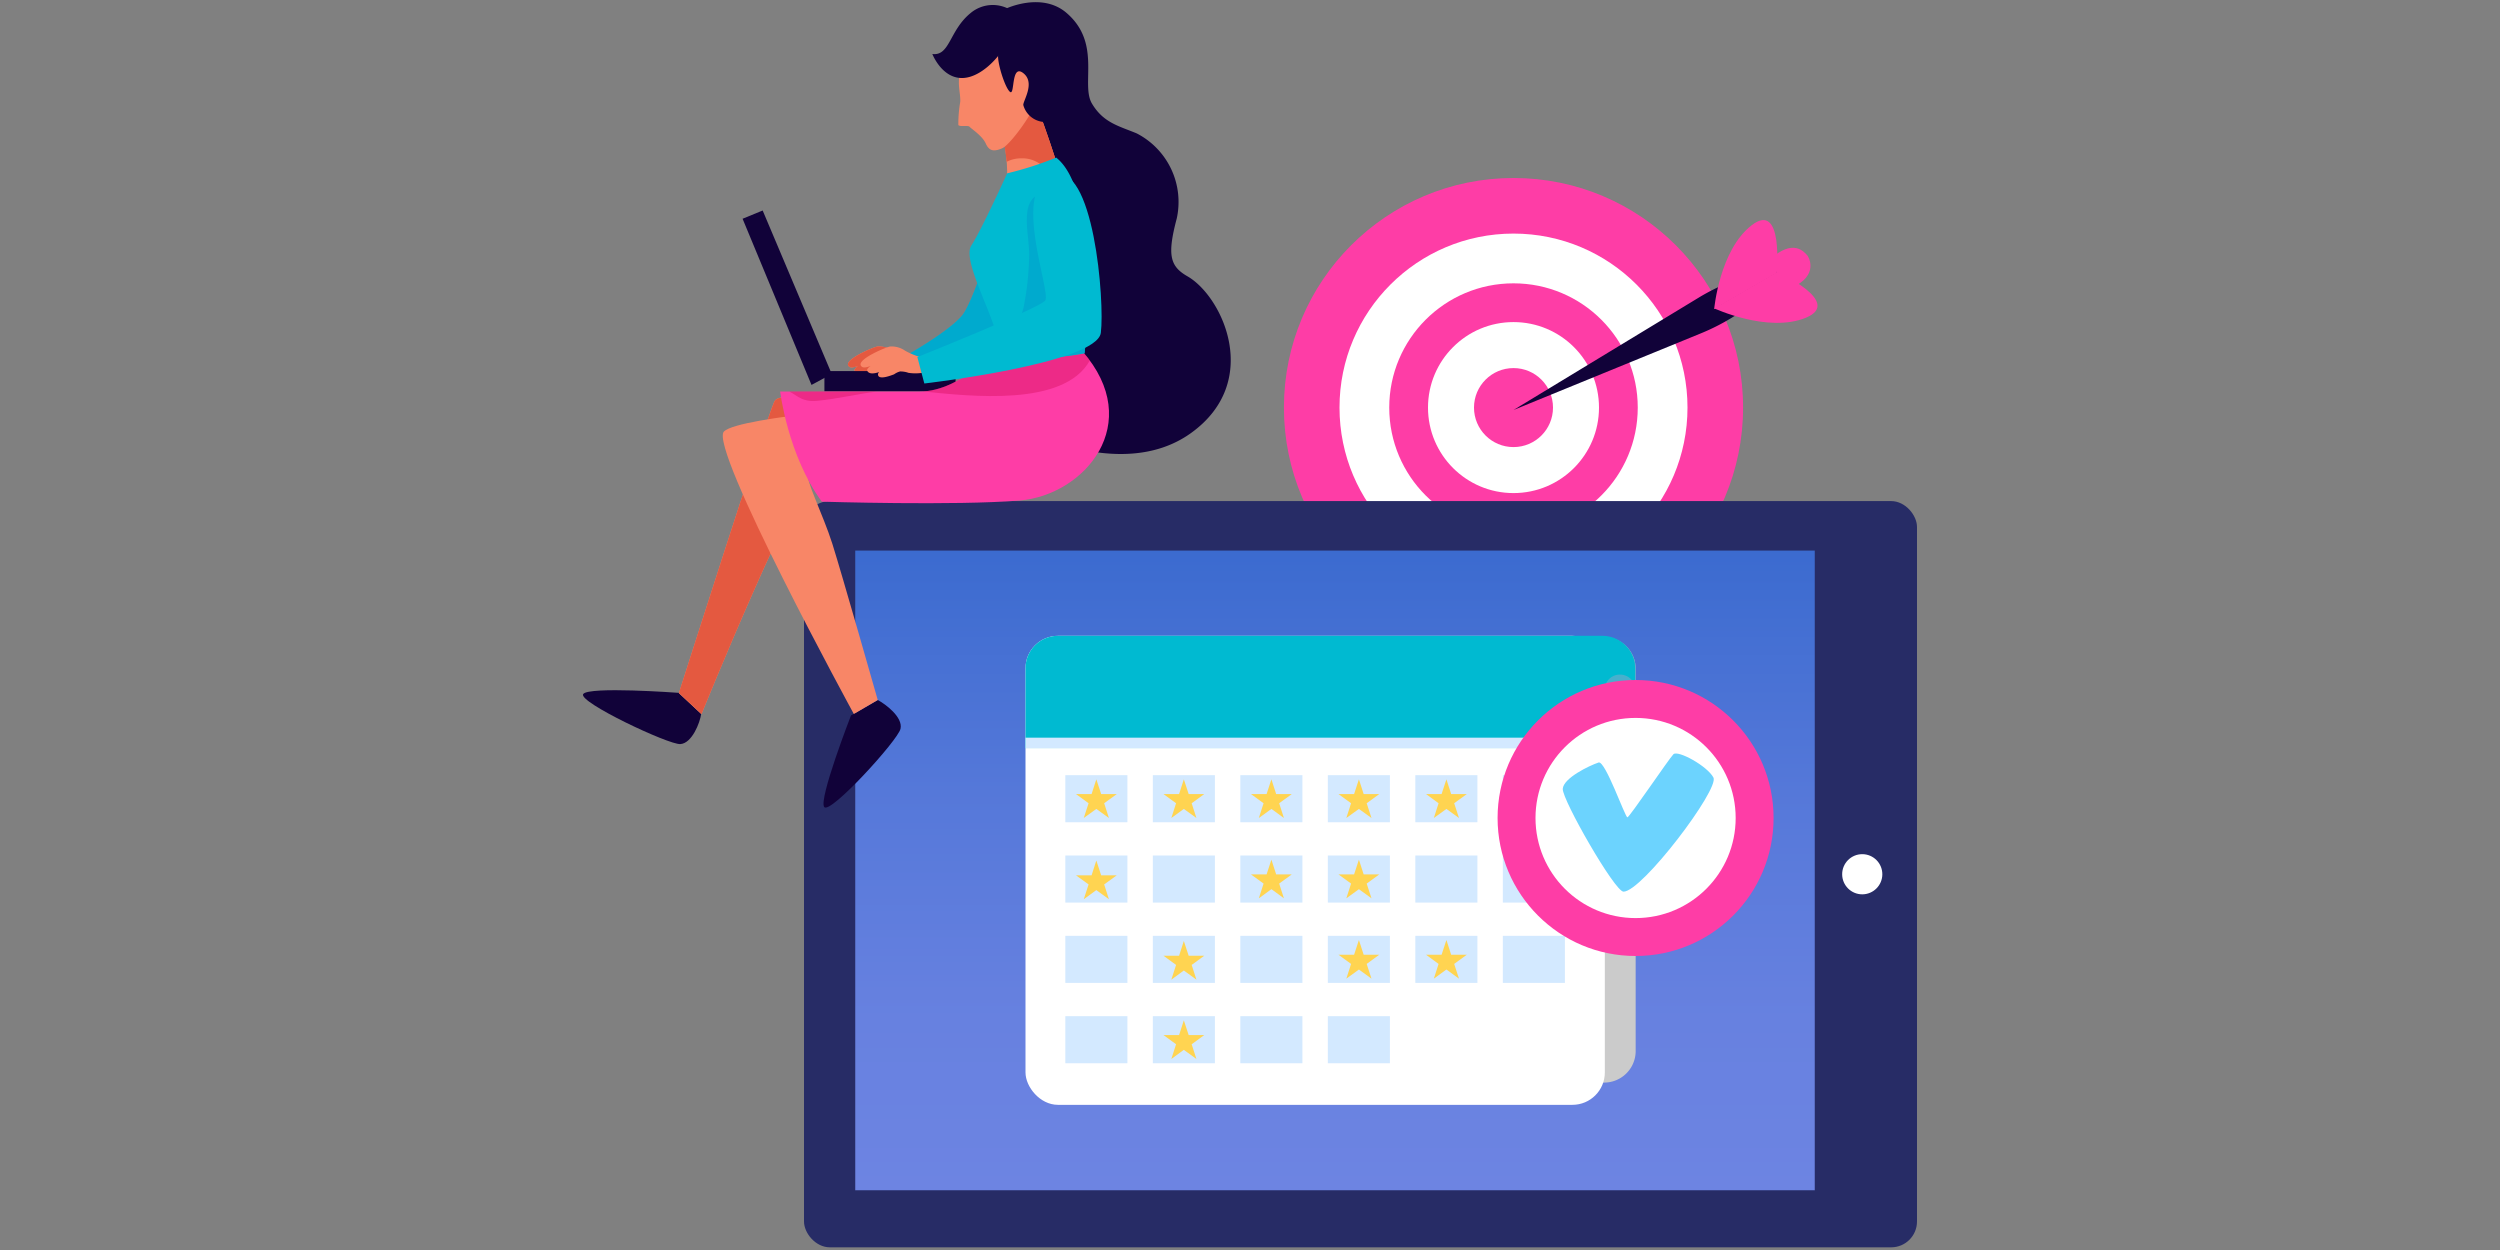 <svg xmlns="http://www.w3.org/2000/svg" xmlns:xlink="http://www.w3.org/1999/xlink" viewBox="0 0 300 150"><rect x="0" y="0" width="300" height="150" fill="#808080" stroke="none"/><defs><style>.cls-1{isolation:isolate;}.cls-2{fill:#fe3da6;}.cls-3{fill:#fff;}.cls-4{fill:#110239;}.cls-5{fill:#272c66;}.cls-6{fill:url(#linear-gradient);}.cls-7{fill:#cbcbcb;}.cls-8{fill:#00a1cc;opacity:0.65;}.cls-15,.cls-8{mix-blend-mode:multiply;}.cls-9{fill:#00bad1;}.cls-10{fill:#d3e9ff;}.cls-11{fill:#ffd451;}.cls-12{fill:#6cd3fe;}.cls-13{fill:#f88667;}.cls-14{fill:#e45940;}.cls-15{fill:#ca0045;opacity:0.32;}</style><linearGradient id="linear-gradient" x1="160.2" y1="57.26" x2="160.2" y2="142.84" gradientUnits="userSpaceOnUse"><stop offset="0" stop-color="#36c"/><stop offset="0.06" stop-color="#3869ce"/><stop offset="0.44" stop-color="#5578d9"/><stop offset="0.76" stop-color="#6781e0"/><stop offset="1" stop-color="#6d84e2"/></linearGradient></defs><title>daily-practice</title><g class="cls-1"><g id="Layer_1" data-name="Layer 1"><circle class="cls-2" cx="181.62" cy="48.91" r="27.55"/><circle class="cls-3" cx="181.62" cy="48.91" r="20.88"/><circle class="cls-2" cx="181.62" cy="48.91" r="14.91"/><circle class="cls-3" cx="181.62" cy="48.91" r="10.26"/><circle class="cls-2" cx="181.62" cy="48.91" r="4.74"/><path class="cls-2" d="M216.92,30.7c-.42-.47-1.7-2.14-4.55.44s-6,6-6,6,4.65-1.21,8.1-2.41C218.1,33.42,217.27,31.25,216.92,30.7Z"/><path class="cls-4" d="M212.9,31.81l-4.78,1.83a25.74,25.74,0,0,0-4.15,2L181.62,49.2,204.11,40a25.74,25.74,0,0,0,7-4.27l2.55-2.19A4.3,4.3,0,0,1,212.9,31.81Z"/><path class="cls-2" d="M205.7,37.09s.64-7.08,4.5-10.06,3,5.73,3,5.73Z"/><path class="cls-2" d="M205.7,37s6.45,3,11,1.13-3.44-5.5-3.44-5.5Z"/><rect class="cls-5" x="96.48" y="60.13" width="133.56" height="89.55" rx="3.1" ry="3.1"/><rect class="cls-6" x="102.63" y="66.07" width="115.14" height="76.76"/><circle class="cls-3" cx="223.47" cy="104.91" r="2.41"/><path class="cls-7" d="M192.39,76.46h-4.71v53.45h4.71a3.79,3.79,0,0,0,3.89-3.69V80.16A3.79,3.79,0,0,0,192.39,76.46Z"/><path class="cls-8" d="M196.27,89.89V80.16a3.79,3.79,0,0,0-3.89-3.69h-4.71V89.89Z"/><rect class="cls-3" x="123.06" y="76.3" width="69.52" height="56.28" rx="3.89" ry="3.89"/><path class="cls-9" d="M192.39,76.3H126.95a3.89,3.89,0,0,0-3.89,3.89v9.58h69.52V82.93a3.52,3.52,0,0,1,0-.49,1.85,1.85,0,0,1,3.63,0,3.51,3.51,0,0,1,0,.49V80.16A3.93,3.93,0,0,0,192.39,76.3Z"/><rect class="cls-10" x="123.06" y="88.52" width="69.52" height="1.25"/><rect class="cls-10" x="127.84" y="93.02" width="7.45" height="5.65"/><rect class="cls-10" x="138.34" y="93.02" width="7.45" height="5.65"/><rect class="cls-10" x="148.84" y="93.02" width="7.45" height="5.65"/><rect class="cls-10" x="159.34" y="93.02" width="7.45" height="5.65"/><rect class="cls-10" x="169.84" y="93.02" width="7.45" height="5.65"/><rect class="cls-10" x="180.34" y="93.02" width="7.45" height="5.65"/><rect class="cls-10" x="127.84" y="102.66" width="7.45" height="5.65"/><rect class="cls-10" x="138.34" y="102.66" width="7.45" height="5.65"/><rect class="cls-10" x="148.84" y="102.66" width="7.45" height="5.65"/><rect class="cls-10" x="159.34" y="102.66" width="7.45" height="5.65"/><rect class="cls-10" x="169.84" y="102.66" width="7.45" height="5.65"/><rect class="cls-10" x="180.34" y="102.66" width="7.45" height="5.65"/><rect class="cls-10" x="127.84" y="112.3" width="7.45" height="5.65"/><rect class="cls-10" x="138.34" y="112.3" width="7.45" height="5.65"/><rect class="cls-10" x="148.84" y="112.3" width="7.45" height="5.65"/><rect class="cls-10" x="159.34" y="112.3" width="7.45" height="5.65"/><rect class="cls-10" x="169.84" y="112.3" width="7.45" height="5.65"/><rect class="cls-10" x="180.34" y="112.3" width="7.45" height="5.65"/><rect class="cls-10" x="127.84" y="121.94" width="7.45" height="5.65"/><rect class="cls-10" x="138.34" y="121.94" width="7.45" height="5.65"/><rect class="cls-10" x="148.84" y="121.94" width="7.45" height="5.65"/><rect class="cls-10" x="159.34" y="121.94" width="7.45" height="5.65"/><polygon class="cls-11" points="131.56 93.52 132.14 95.29 134.01 95.29 132.5 96.39 133.07 98.16 131.56 97.07 130.05 98.16 130.63 96.39 129.12 95.29 130.99 95.29 131.56 93.52"/><polygon class="cls-11" points="131.56 103.26 132.14 105.04 134.01 105.04 132.5 106.13 133.07 107.91 131.56 106.81 130.05 107.91 130.63 106.13 129.12 105.04 130.99 105.04 131.56 103.26"/><polygon class="cls-11" points="142.06 93.52 142.64 95.29 144.51 95.29 143 96.39 143.57 98.16 142.06 97.07 140.56 98.16 141.13 96.39 139.62 95.29 141.49 95.29 142.06 93.52"/><polygon class="cls-11" points="152.57 93.52 153.14 95.29 155.01 95.29 153.5 96.39 154.07 98.16 152.57 97.07 151.06 98.16 151.63 96.39 150.12 95.29 151.99 95.29 152.57 93.52"/><polygon class="cls-11" points="152.57 103.16 153.14 104.93 155.01 104.93 153.5 106.03 154.07 107.8 152.57 106.7 151.06 107.8 151.63 106.03 150.12 104.93 151.99 104.93 152.57 103.16"/><polygon class="cls-11" points="163.07 93.52 163.64 95.29 165.51 95.29 164 96.39 164.58 98.16 163.07 97.07 161.56 98.16 162.13 96.39 160.62 95.29 162.49 95.29 163.07 93.52"/><polygon class="cls-11" points="163.07 103.16 163.64 104.93 165.51 104.93 164 106.03 164.58 107.8 163.07 106.7 161.56 107.8 162.13 106.03 160.62 104.93 162.49 104.93 163.07 103.16"/><polygon class="cls-11" points="173.57 93.52 174.14 95.29 176.01 95.29 174.5 96.39 175.08 98.16 173.57 97.07 172.06 98.16 172.63 96.39 171.13 95.29 172.99 95.29 173.57 93.52"/><polygon class="cls-11" points="142.06 112.92 142.64 114.69 144.51 114.69 143 115.79 143.57 117.56 142.06 116.46 140.56 117.56 141.13 115.79 139.62 114.69 141.49 114.69 142.06 112.92"/><polygon class="cls-11" points="142.06 122.44 142.64 124.21 144.51 124.21 143 125.31 143.57 127.08 142.06 125.98 140.56 127.08 141.13 125.31 139.62 124.21 141.49 124.21 142.06 122.44"/><polygon class="cls-11" points="163.07 112.8 163.64 114.57 165.51 114.57 164 115.67 164.58 117.44 163.07 116.34 161.56 117.44 162.13 115.67 160.62 114.57 162.49 114.57 163.07 112.8"/><polygon class="cls-11" points="173.57 112.8 174.14 114.57 176.01 114.57 174.5 115.67 175.08 117.44 173.57 116.34 172.06 117.44 172.63 115.67 171.13 114.57 172.99 114.57 173.57 112.8"/><circle class="cls-2" cx="196.27" cy="98.16" r="16.56"/><circle class="cls-3" cx="196.27" cy="98.16" r="12.01"/><path class="cls-12" d="M195.29,98.08c-.28,0-2.66-6.85-3.46-6.58-1.13.38-4.22,1.87-4.3,3.16S193.77,107,194.82,107c2.22,0,11.54-12.31,10.79-13.7s-4.27-3.32-4.8-2.79S195.53,98.08,195.29,98.08Z"/><path class="cls-9" d="M120.92,22.48s-3.67,13.24-5.48,15.4-7.7,5.36-7.7,5.36L109.3,46s10.72-5.46,12.58-9.93A33.76,33.76,0,0,0,124,29.22c.3-1.64,1.51-5.71.9-7.34C124.55,20.82,121.76,20.26,120.92,22.48Z"/><path class="cls-8" d="M120.92,22.48s-3.67,13.24-5.48,15.4-7.7,5.36-7.7,5.36L109.3,46s10.72-5.46,12.58-9.93A33.76,33.76,0,0,0,124,29.22c.3-1.64,1.51-5.71.9-7.34C124.55,20.82,121.76,20.26,120.92,22.48Z"/><path class="cls-4" d="M84.14,85.67l-2.71-2.53s-10.82-.8-11.45.15,10.26,6.09,11.66,6S84,86.72,84.14,85.67Z"/><path class="cls-13" d="M104,49.08s-10.23-2.6-11.07-.92-11.46,35-11.46,35l2.71,2.53s11.39-28.11,14.69-31S105.49,50.24,104,49.08Z"/><path class="cls-14" d="M104,49.08s-10.23-2.6-11.07-.92-11.46,35-11.46,35l2.71,2.53s11.39-28.11,14.69-31S105.49,50.24,104,49.08Z"/><path class="cls-13" d="M109.24,42.94a9.13,9.13,0,0,1-2.13-.85,2.83,2.83,0,0,0-1.81-.51c-.49.07-4.42,1.71-3.37,2.44.34.24,1.19-.18,1.53-.3s1-.41,1.43-.61c-.42,0-2.55.88-2.33,1.38.39.87,2.54-.29,3-.57-.38.06-1.71.56-1.71,1,0,.76,1.58.13,1.93,0a2.32,2.32,0,0,1,.72-.35,2.87,2.87,0,0,1,1,.17,5.65,5.65,0,0,0,1.68,0c.33,0,1.09,0,1.25-.24a1.21,1.21,0,0,0-.21-1.19A2.4,2.4,0,0,0,109.24,42.94Z"/><path class="cls-14" d="M109.24,42.94a9.13,9.13,0,0,1-2.13-.85,2.83,2.83,0,0,0-1.81-.51c-.49.07-4.42,1.71-3.37,2.44.34.24,1.19-.18,1.53-.3s1-.41,1.43-.61c-.42,0-2.55.88-2.33,1.38.39.87,2.54-.29,3-.57-.38.06-1.71.56-1.71,1,0,.76,1.58.13,1.93,0a2.32,2.32,0,0,1,.72-.35,2.87,2.87,0,0,1,1,.17,5.65,5.65,0,0,0,1.68,0c.33,0,1.09,0,1.25-.24a1.21,1.21,0,0,0-.21-1.19A2.4,2.4,0,0,0,109.24,42.94Z"/><polygon class="cls-4" points="91.52 25.26 89.11 26.25 97.38 46.19 99.81 44.88 91.52 25.26"/><rect class="cls-4" x="98.93" y="44.53" width="15.74" height="2.44"/><path class="cls-4" d="M142.5,33.16c-2.1-1.2-2.46-2.53-1.29-6.94A9.25,9.25,0,0,0,136.39,16c-2.16-.89-4-1.28-5.36-3.58s1.17-7.2-3-10.83c-3-2.64-7.37-.53-7.37-.53-.93-.52-1.32,4.93-1.39,9,5.26,8,3.76,18.56,1.84,27.57a4.16,4.16,0,0,1-.19.6c.41,7,.74,12.75.74,12.75s12.64,7.16,21.24,1S146.71,35.58,142.5,33.16Z"/><path class="cls-4" d="M105.33,84l-3.21,1.85s-3.93,10.11-3.21,11,8.83-8,9.15-9.39S106.27,84.5,105.33,84Z"/><path class="cls-13" d="M109.42,48.48S88.8,49.92,86.88,51.77s15.58,33.91,15.58,33.91L105.33,84S101,68.78,99.88,65.25,96.59,57.47,97,56.9s21.18,2.57,21-3.29S109.42,48.48,109.42,48.48Z"/><path class="cls-13" d="M119.59,13.7s2.17,5.9.84,10.29l7.22-1.75s-3-9.87-4.22-11.55S119.59,13.7,119.59,13.7Z"/><path class="cls-14" d="M122.6,19a3.6,3.6,0,0,1,3.7,3.58l1.35-.33s-3-9.87-4.22-11.55-3.85,3-3.85,3a24.32,24.32,0,0,1,1.21,5.72A3.8,3.8,0,0,1,122.6,19Z"/><path class="cls-13" d="M118.85,6S116,7.35,115.37,8.48s-.08,2.69-.14,3.73A15.85,15.85,0,0,0,115,15c.16.25,1.19,0,1.36.22s1.51,1.06,1.93,2,1,1,2,.56S125,12.4,125,10.09,121.62,5.06,118.85,6Z"/><path class="cls-4" d="M121.22,2.87a19.46,19.46,0,0,0-1.44,3.66c-.14,1,.86,4.11,1.44,4.51s.09-3.43,1.58-2.26-.09,3.39,0,3.84a2.76,2.76,0,0,0,2.3,2c1.53.14,4.06-7.49,2.39-9.39S123,2.87,121.22,2.87Z"/><path class="cls-4" d="M121.48,1.33a4.14,4.14,0,0,0-5,.23c-2.57,2.08-2.48,5.19-4.6,4.92,0,0,1.4,3.61,4.47,2.75S122.55,3.5,121.48,1.33Z"/><path class="cls-2" d="M129.88,42.14l-9.56-.72s-5,5.56-9.89,5.56H93.62s.91,7.67,5,13.22c0,0,16,.5,23.75-.14S137.5,50.83,129.88,42.14Z"/><path class="cls-15" d="M130.78,43.26c-.27-.37-.56-.75-.89-1.12l-9.56-.72s-4.84,5.4-9.7,5.54C116.48,47.56,127.67,48.85,130.78,43.26Z"/><path class="cls-15" d="M98.06,48.1c2.44-.24,4.8-.82,7.2-1.12H94.71C95.75,47.51,96.27,48.27,98.06,48.1Z"/><path class="cls-9" d="M126.74,18.91a40.74,40.74,0,0,1-5.88,1.89s-3.09,6.82-4.3,8.66,3.05,8.91,3.29,12c0,0,2.56,2.44,10.3.94C130.16,42.36,132.18,23.2,126.74,18.91Z"/><path class="cls-8" d="M127.91,23c-1.34-.62-3.68,0-4.33,1.36-.81,1.67,0,4.63-.08,6.43a35,35,0,0,1-.7,6.26,13,13,0,0,1-2.52,4.68c1,.6,3.87,1.8,9.88.64,0,0,1.23-11.68-.82-18.84C128.78,23.32,128.26,23.15,127.91,23Z"/><path class="cls-13" d="M110.75,42.94a9.13,9.13,0,0,1-2.13-.85,2.83,2.83,0,0,0-1.81-.51c-.49.07-4.42,1.71-3.37,2.44.34.24,1.19-.18,1.53-.3s1-.41,1.43-.61c-.42,0-2.55.88-2.33,1.38.39.87,2.54-.29,3-.57-.38.06-1.71.56-1.71,1,0,.76,1.58.13,1.93,0a2.32,2.32,0,0,1,.72-.35,2.87,2.87,0,0,1,1,.17,5.65,5.65,0,0,0,1.68,0c.33,0,1.09,0,1.25-.24a1.21,1.21,0,0,0-.21-1.19A2.4,2.4,0,0,0,110.75,42.94Z"/><path class="cls-9" d="M110.08,42.85l.84,3.17s20.7-2.41,21.18-6.08-.84-20.76-5.84-19-.06,14.17-.84,15.13S110.08,42.85,110.08,42.85Z"/></g></g></svg>